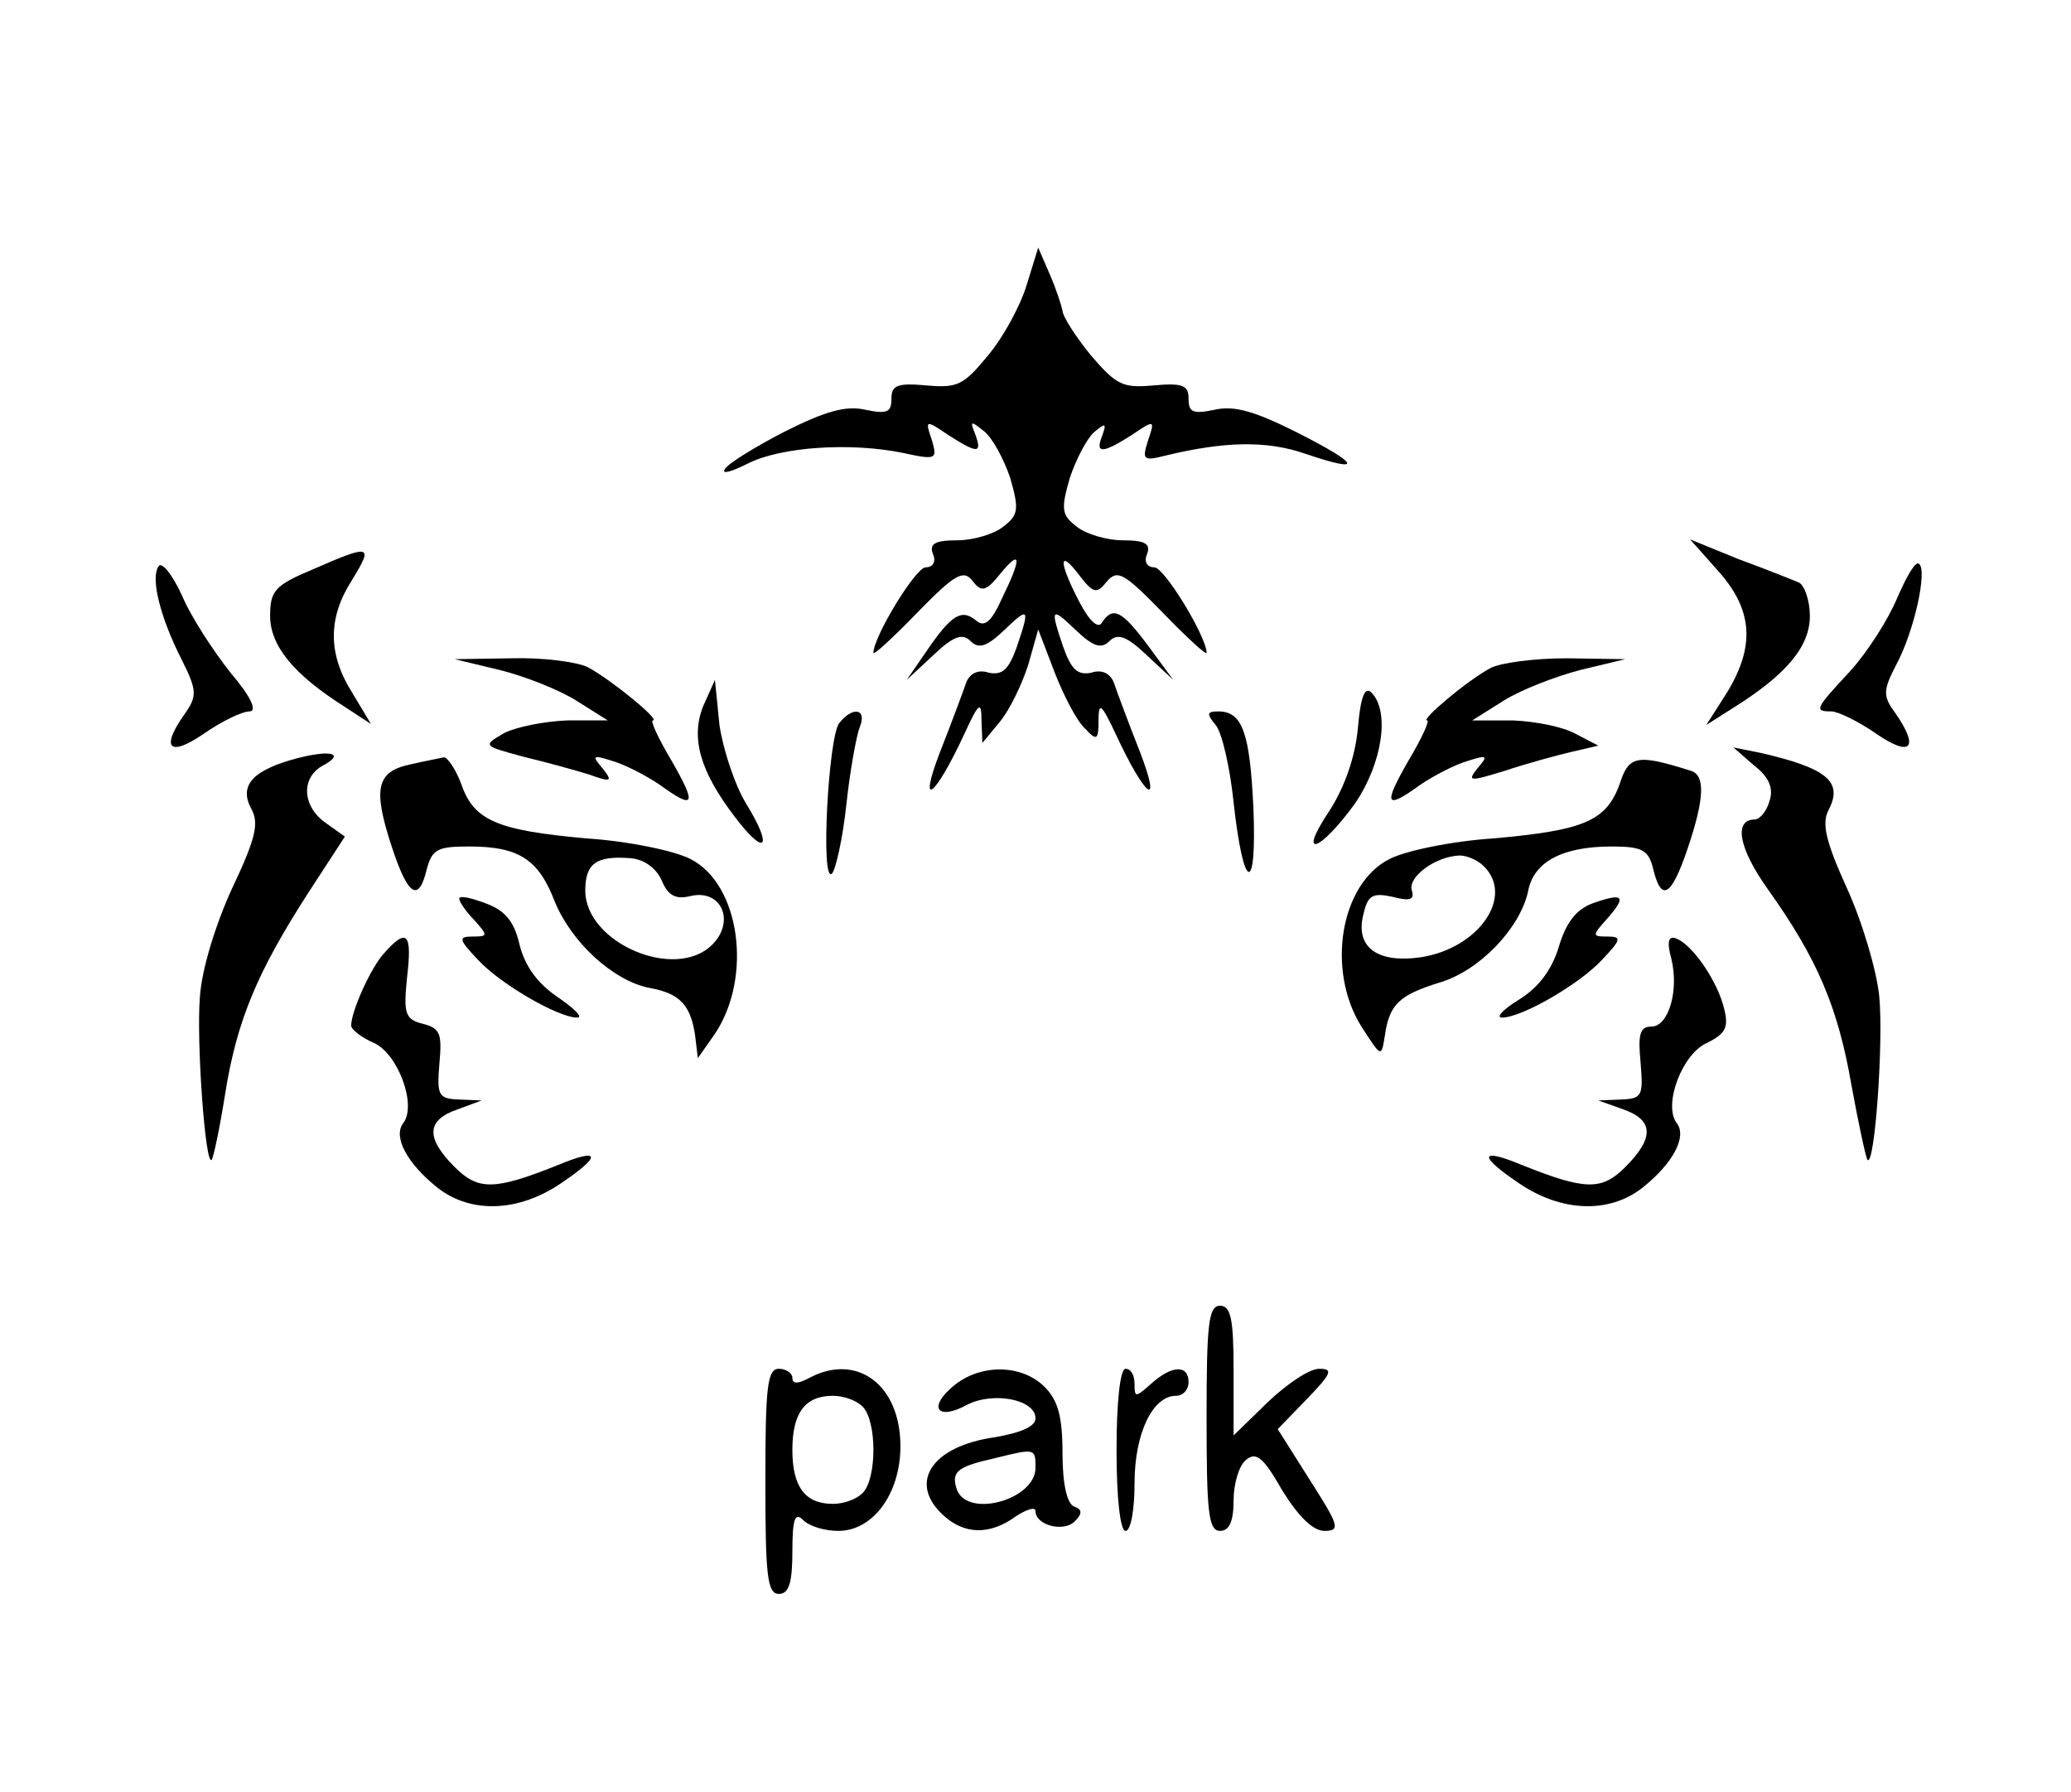 <?xml version="1.0" standalone="no"?>
<!DOCTYPE svg PUBLIC "-//W3C//DTD SVG 20010904//EN"
 "http://www.w3.org/TR/2001/REC-SVG-20010904/DTD/svg10.dtd">
<svg version="1.0" xmlns="http://www.w3.org/2000/svg"
 width="230pt" height="199pt" viewBox="0 0 230 199"
 preserveAspectRatio="xMidYMid meet">

<g transform="translate(0,199) scale(0.1,-0.1)"
fill="#000000" stroke="none">
<path d="M1140 1673 c-7 -23 -26 -58 -43 -78 -27 -33 -34 -36 -68 -33 -33 3
-39 0 -39 -15 0 -15 -5 -17 -29 -12 -22 5 -45 -2 -89 -24 -33 -17 -64 -36 -67
-42 -4 -6 7 -3 25 6 37 19 115 24 173 12 37 -8 38 -7 32 14 -8 23 -7 23 18 6
33 -21 38 -21 30 1 -6 15 -5 15 10 3 9 -7 22 -31 29 -52 10 -35 9 -41 -8 -54
-10 -8 -33 -15 -51 -15 -25 0 -31 -4 -27 -15 4 -9 0 -15 -8 -15 -11 0 -58 -77
-58 -95 0 -3 22 17 49 45 41 42 51 48 61 35 10 -13 15 -12 31 8 23 28 24 18 2
-27 -12 -27 -20 -33 -29 -25 -16 13 -27 7 -55 -34 l-22 -32 29 27 c23 22 33
25 42 16 9 -9 18 -6 37 12 28 27 29 25 14 -19 -9 -25 -16 -31 -31 -28 -12 4
-21 -1 -25 -11 -3 -9 -16 -44 -29 -77 -25 -65 -6 -51 27 20 16 35 19 37 19 15
l1 -25 19 23 c11 13 25 42 32 64 l11 39 18 -47 c10 -26 25 -55 34 -63 13 -14
15 -13 15 9 0 21 3 19 19 -15 33 -71 52 -85 27 -20 -13 33 -26 68 -29 77 -4
10 -13 15 -25 11 -15 -3 -22 3 -31 28 -15 44 -14 46 14 19 19 -18 28 -21 37
-12 9 9 19 6 42 -16 l29 -27 -28 38 c-29 39 -39 44 -51 26 -4 -8 -14 1 -25 22
-23 44 -24 61 -1 31 16 -21 20 -22 31 -8 12 14 19 10 62 -34 27 -28 49 -48 49
-45 0 18 -47 95 -58 95 -8 0 -12 6 -8 15 4 11 -2 15 -27 15 -18 0 -41 7 -51
15 -17 13 -18 19 -8 54 7 21 19 44 27 51 13 11 14 10 9 -4 -8 -20 0 -20 33 1
25 17 26 17 18 -6 -7 -22 -5 -23 19 -17 66 16 113 17 156 2 65 -22 61 -12 -10
24 -46 23 -69 30 -91 25 -24 -5 -29 -3 -29 12 0 15 -6 18 -39 15 -34 -3 -41 0
-70 34 -17 21 -31 43 -31 49 -1 5 -7 24 -14 40 l-13 30 -13 -42z"/>
<path d="M1909 1355 c38 -43 40 -83 9 -134 l-23 -36 30 19 c59 37 85 68 85
102 0 17 -6 34 -12 37 -7 3 -37 15 -67 26 l-54 22 32 -36z"/>
<path d="M348 1358 c-43 -18 -48 -24 -48 -52 0 -33 26 -65 83 -101 l29 -19
-21 35 c-27 43 -27 83 0 125 24 39 21 40 -43 12z"/>
<path d="M176 1361 c-9 -13 2 -57 26 -104 17 -34 17 -40 3 -60 -27 -38 -17
-48 21 -22 20 14 43 25 51 25 9 0 2 16 -21 43 -19 24 -44 62 -54 86 -11 24
-23 38 -26 32z"/>
<path d="M2107 1326 c-10 -24 -33 -60 -52 -81 -39 -42 -41 -45 -21 -45 7 0 30
-11 50 -25 38 -26 48 -16 21 23 -14 19 -14 25 1 54 20 37 35 106 25 112 -4 3
-14 -15 -24 -38z"/>
<path d="M555 1246 c28 -7 66 -22 85 -34 l35 -22 -45 0 c-25 -1 -56 -7 -70
-14 -24 -14 -24 -14 20 -26 25 -6 58 -15 74 -20 25 -9 27 -8 15 7 -12 14 -11
15 11 8 14 -4 37 -16 52 -26 40 -29 42 -23 14 26 -15 25 -24 45 -21 45 9 0
-46 45 -72 59 -12 6 -50 11 -85 10 l-63 -1 50 -12z"/>
<path d="M1655 1248 c-26 -14 -78 -58 -70 -58 3 0 -6 -20 -21 -45 -28 -49 -26
-55 14 -26 15 10 38 22 52 26 22 7 23 6 11 -8 -12 -15 -9 -15 30 -3 24 8 57
17 74 21 l30 7 -25 13 c-14 8 -45 14 -70 15 l-45 0 35 22 c19 12 58 27 85 34
l50 12 -65 1 c-36 0 -74 -5 -85 -11z"/>
<path d="M781 1206 c-14 -35 -4 -72 35 -123 34 -45 43 -35 13 14 -13 21 -26
61 -30 88 l-5 50 -13 -29z"/>
<path d="M1508 1181 c-3 -32 -15 -66 -32 -92 -36 -54 -10 -45 29 9 30 44 39
102 18 123 -7 7 -12 -4 -15 -40z"/>
<path d="M932 1187 c-12 -15 -21 -180 -8 -167 4 4 12 39 16 77 4 37 11 76 15
86 8 20 -8 23 -23 4z"/>
<path d="M1350 1185 c7 -8 16 -47 20 -86 11 -100 26 -104 22 -6 -4 83 -12 107
-39 107 -13 0 -13 -3 -3 -15z"/>
<path d="M330 1148 c-49 -13 -65 -30 -51 -56 9 -16 5 -33 -21 -88 -18 -39 -34
-90 -36 -121 -4 -50 6 -188 13 -181 2 2 9 35 15 73 13 82 36 136 92 223 l41
63 -21 15 c-26 18 -28 49 -5 63 27 14 12 19 -27 9z"/>
<path d="M1948 1140 c17 -13 22 -26 17 -40 -3 -11 -11 -20 -16 -20 -24 0 -18
-32 14 -77 55 -77 78 -131 93 -217 8 -44 16 -81 18 -84 8 -8 18 132 13 182 -3
29 -19 83 -36 120 -24 53 -28 72 -20 87 16 31 -2 46 -76 63 l-30 6 23 -20z"/>
<path d="M455 1141 c-37 -8 -41 -27 -20 -91 18 -55 30 -63 39 -25 6 22 12 25
47 25 55 0 77 -14 95 -61 19 -46 65 -88 105 -96 34 -6 46 -19 51 -53 l3 -25
19 27 c42 63 28 166 -27 194 -17 9 -69 20 -116 23 -100 9 -125 20 -139 61 -6
16 -15 29 -19 29 -4 -1 -21 -4 -38 -8z m280 -129 c7 -17 16 -21 32 -17 34 8
50 -28 24 -54 -41 -41 -141 2 -141 60 0 30 12 39 50 36 15 -1 29 -11 35 -25z"/>
<path d="M1799 1120 c-15 -42 -40 -52 -140 -61 -47 -3 -99 -14 -116 -23 -55
-28 -70 -124 -31 -186 22 -34 22 -35 26 -10 5 35 16 45 61 59 44 13 89 60 98
101 6 33 38 50 93 50 34 0 41 -4 46 -25 9 -37 20 -31 38 22 19 56 20 82 4 87
-60 19 -69 17 -79 -14z m-151 -92 c34 -34 -6 -91 -70 -101 -48 -7 -73 11 -64
47 5 22 10 25 33 20 19 -5 24 -3 21 7 -5 15 26 38 53 39 8 0 20 -5 27 -12z"/>
<path d="M510 992 c0 -3 7 -14 17 -24 15 -17 15 -18 -2 -18 -16 0 -16 -3 6
-26 25 -27 89 -64 110 -64 7 0 -3 10 -22 23 -22 15 -36 34 -42 58 -6 26 -16
38 -38 46 -16 6 -29 9 -29 5z"/>
<path d="M1769 987 c-19 -7 -30 -22 -38 -49 -8 -26 -23 -45 -44 -58 -18 -11
-26 -20 -19 -20 22 0 86 37 111 64 22 23 22 26 6 26 -17 0 -17 1 0 20 22 25
18 29 -16 17z"/>
<path d="M427 932 c-15 -16 -37 -65 -37 -81 0 -4 11 -13 25 -19 27 -12 48 -69
33 -89 -12 -15 4 -45 38 -72 37 -29 90 -27 137 5 46 31 44 40 -4 20 -70 -28
-88 -28 -114 -2 -32 32 -32 52 3 64 l27 10 -25 1 c-23 1 -25 4 -22 40 3 33 1
39 -18 44 -20 5 -22 11 -18 51 6 50 0 56 -25 28z"/>
<path d="M1856 926 c9 -36 -3 -76 -22 -76 -13 0 -15 -9 -12 -40 3 -37 2 -40
-22 -41 l-25 -1 28 -10 c34 -12 34 -32 2 -64 -26 -26 -44 -26 -114 2 -48 20
-50 11 -4 -20 47 -32 100 -34 137 -5 34 27 50 57 38 72 -15 20 6 77 34 89 20
10 24 17 19 37 -7 31 -36 73 -54 79 -8 3 -10 -4 -5 -22z"/>
<path d="M1340 415 c0 -104 2 -125 15 -125 10 0 15 10 15 34 0 18 6 39 14 45
11 9 19 3 40 -34 18 -29 34 -45 47 -45 18 0 16 6 -16 56 l-36 57 32 33 c28 29
30 34 14 34 -11 0 -36 -17 -57 -37 l-38 -37 0 72 c0 57 -3 72 -15 72 -13 0
-15 -21 -15 -125z"/>
<path d="M850 345 c0 -104 2 -125 15 -125 11 0 15 12 15 47 0 37 3 44 12 35 7
-7 24 -12 39 -12 39 0 69 42 69 94 0 68 -48 104 -101 76 -13 -7 -19 -7 -19 0
0 5 -7 10 -15 10 -13 0 -15 -21 -15 -125z m108 83 c16 -16 16 -80 0 -96 -7 -7
-21 -12 -33 -12 -31 0 -45 19 -45 60 0 41 14 60 45 60 12 0 26 -5 33 -12z"/>
<path d="M1059 451 c-29 -24 -18 -39 15 -21 29 15 76 6 76 -15 0 -9 -16 -16
-45 -21 -71 -10 -97 -51 -57 -87 23 -21 51 -22 80 -1 12 8 22 11 22 6 0 -16
32 -24 44 -11 8 8 8 13 -1 16 -8 3 -13 25 -13 59 0 41 -5 59 -20 74 -25 25
-71 26 -101 1z m91 -91 c0 -35 -74 -56 -87 -25 -7 20 -1 26 39 35 48 12 48 12
48 -10z"/>
<path d="M1240 380 c0 -53 4 -90 10 -90 6 0 10 24 10 53 0 55 20 97 46 97 8 0
14 7 14 15 0 20 -19 19 -42 -2 -17 -15 -18 -15 -18 0 0 10 -4 17 -10 17 -6 0
-10 -37 -10 -90z"/>
</g>
</svg>
